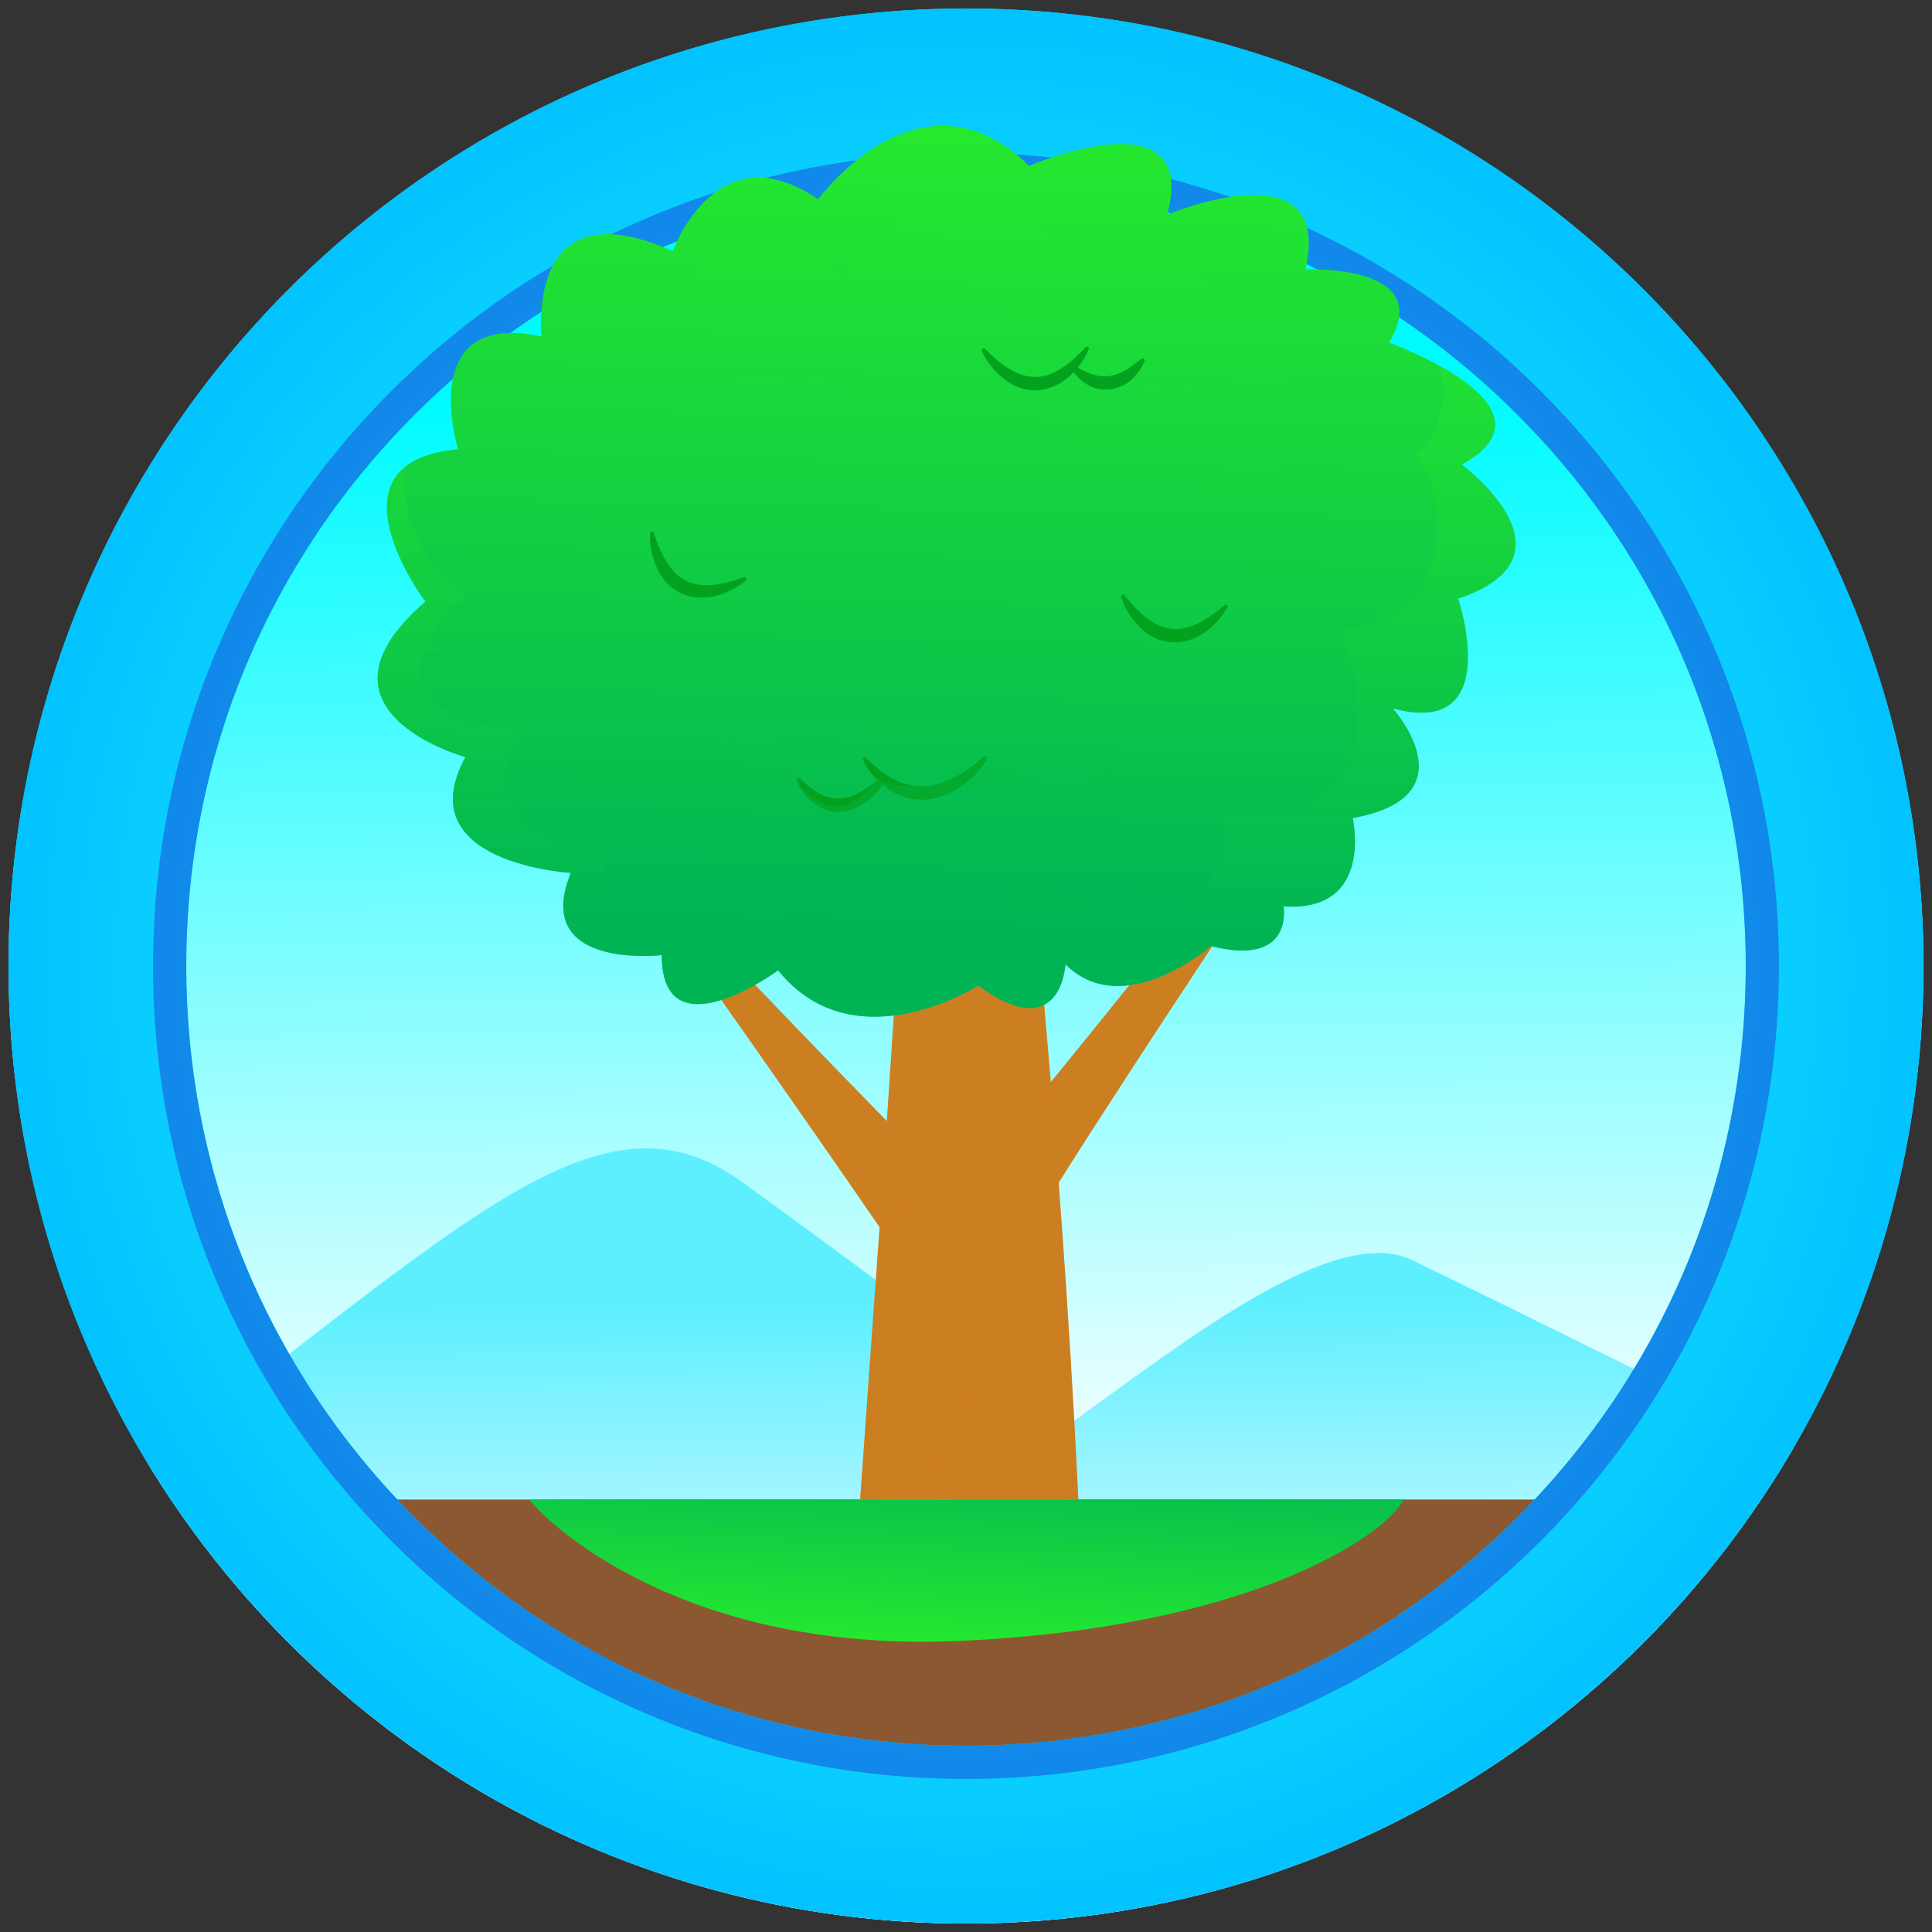 <?xml version="1.0" encoding="UTF-8"?><svg xmlns="http://www.w3.org/2000/svg" xmlns:xlink="http://www.w3.org/1999/xlink" viewBox="0 0 500 500"><rect x="0" y="0" width="500" height="500" fill="#333333" stroke="none"/><defs><linearGradient id="Degradado_sin_nombre_7" x1="251.38" y1="392.89" x2="248.59" y2="104.05" gradientUnits="userSpaceOnUse"><stop offset="0" stop-color="#fff"/><stop offset="1" stop-color="#00fbff"/></linearGradient><linearGradient id="Degradado_sin_nombre_6" x1="251.88" y1="455.16" x2="250.74" y2="337.79" gradientUnits="userSpaceOnUse"><stop offset="0" stop-color="#fff"/><stop offset="1" stop-color="#5eefff"/></linearGradient><linearGradient id="Degradado_sin_nombre_63" x1="247.96" y1="436.08" x2="250.92" y2="371.89" gradientUnits="userSpaceOnUse"><stop offset="0" stop-color="#2bf228"/><stop offset="1" stop-color="#00b555"/></linearGradient><radialGradient id="Degradado_sin_nombre_676" cx="250" cy="250" fx="250" fy="250" r="247.8" gradientUnits="userSpaceOnUse"><stop offset=".54" stop-color="#0ed3ff"/><stop offset=".79" stop-color="#0cd0ff"/><stop offset=".95" stop-color="#05c7ff"/><stop offset="1" stop-color="#02c3ff"/></radialGradient><radialGradient id="Degradado_sin_nombre_678" cx="250" cy="250" fx="250" fy="250" r="210.39" gradientUnits="userSpaceOnUse"><stop offset=".54" stop-color="#1495ea"/><stop offset=".81" stop-color="#1392ea"/><stop offset=".98" stop-color="#1189ea"/><stop offset="1" stop-color="#1188ea"/></radialGradient><linearGradient id="Degradado_sin_nombre_63-2" x1="248.3" y1="-.68" x2="243.27" y2="240.29" xlink:href="#Degradado_sin_nombre_63"/><linearGradient id="Degradado_sin_nombre_63-3" x1="248.3" y1="-.68" x2="243.27" y2="240.29" xlink:href="#Degradado_sin_nombre_63"/><linearGradient id="Degradado_sin_nombre_63-4" x1="246.88" y1="67.1" x2="243.14" y2="246.24" xlink:href="#Degradado_sin_nombre_63"/></defs><g style="isolation:isolate;"><g id="Capa_1"><g><circle cx="250" cy="250" r="247.8" style="fill:url(#Degradado_sin_nombre_7);"/><path d="M365.33,326.06c-19.49-9.3-56.77,19.53-88.54,42.52-12.05-8.78-48.19-36.24-84.7-62.67-36.51-26.44-70.72,10.08-154,72.61,43.46,71.51,122.11,119.28,211.91,119.28,55.67,0,107.04-18.36,148.41-49.35,26.53-19.87,48.95-44.95,65.74-73.7,0,0-79.33-39.39-98.82-48.69Z" style="fill:url(#Degradado_sin_nombre_6);"/><path d="M48.59,388.08c44.97,62.64,118.41,103.45,201.41,103.45s156.44-40.81,201.41-103.45H48.59Z" style="fill:#8c5831;"/><path d="M247.66,424.69c75.16-3.19,110.63-26.99,115.65-36.61H137.04c1,2.1,35.47,39.8,110.63,36.61Z" style="fill:url(#Degradado_sin_nombre_63);"/><path d="M250,48.2c53.9,0,104.58,20.99,142.69,59.11,38.12,38.11,59.11,88.79,59.11,142.69s-20.99,104.58-59.11,142.69c-38.11,38.11-88.79,59.11-142.69,59.11s-104.58-20.99-142.69-59.11c-38.12-38.11-59.11-88.79-59.11-142.69s20.99-104.58,59.11-142.69c38.11-38.11,88.79-59.11,142.69-59.11m0-46C113.14,2.2,2.2,113.14,2.2,250s110.94,247.8,247.8,247.8,247.8-110.94,247.8-247.8S386.86,2.2,250,2.2h0Z" style="fill:url(#Degradado_sin_nombre_676);"/><path d="M250,48.2c53.9,0,104.58,20.99,142.69,59.11,38.12,38.11,59.11,88.79,59.11,142.69s-20.99,104.58-59.11,142.69c-38.11,38.11-88.79,59.11-142.69,59.11s-104.58-20.99-142.69-59.11c-38.12-38.11-59.11-88.79-59.11-142.69s20.99-104.58,59.11-142.69c38.11-38.11,88.79-59.11,142.69-59.11m0-8.59c-116.2,0-210.39,94.2-210.39,210.39s94.2,210.39,210.39,210.39,210.39-94.2,210.39-210.39S366.2,39.61,250,39.61h0Z" style="fill:url(#Degradado_sin_nombre_678);"/><g><path d="M325.72,219.81c-1.82-1.44-4.47-1.13-5.91,.7-11.2,14.19-22.5,28.3-33.88,42.35-4.64,5.75-9.3,11.49-13.97,17.21-2.03-24.46-4.42-48.97-7.16-73.41h-29.77c-.48,7.52-.97,15.03-1.45,22.53-1.16,17.19-2.68,40.1-4.08,60.93-14.18-14.53-29.46-30.36-43.18-44.71-3.23-3.28-8.34,.97-5.75,4.75,4.44,6.26,8.89,12.5,13.28,18.8,10.92,15.59,22.84,32.52,33.78,48.6-.01,.19-.03,.38-.04,.57l-4.99,70.05h56.47c-.04-.94-.09-1.88-.13-2.82-1.1-22.43-2.46-44.85-4.07-67.25-.28-4.01-.59-8.03-.88-12.04,2.65-4.2,5.31-8.39,7.99-12.56,14.69-22.8,29.56-45.48,44.63-68.02,1.2-1.81,.84-4.28-.89-5.64Z" style="fill:#cc7f21;"/><polygon points="227.88 388.15 226.41 334.58 222.6 388.15 227.88 388.15" style="fill:#cc7f21; mix-blend-mode:multiply; opacity:.36;"/><path d="M248.66,388.15c4.54-35.34,11.24-70.58,8.34-106.88-6.41,44.25-11.07,75.32-15.03,106.88h6.69Z" style="fill:#cc7f21; mix-blend-mode:multiply; opacity:.71;"/><path d="M279.07,388.15c-.04-.94-.09-1.88-.13-2.82-1.1-22.43-2.46-44.85-4.07-67.25-.04-.65-.1-1.3-.14-1.94-4.86,24.14-10.49,48.06-16.6,72.02h20.95Z" style="fill:#cc7f21; mix-blend-mode:multiply; opacity:.36;"/><path d="M241.21,318.77c-.03,.6,4.28-68.55,6.38-112.12h-7.2c-2.47,37.19,.85,111.52,.82,112.12Z" style="fill:#cc7f21; mix-blend-mode:multiply; opacity:.36;"/><path d="M322.28,219c-.94,.19-1.83,.68-2.47,1.5-11.2,14.19-22.5,28.3-33.88,42.35-4.55,5.64-9.12,11.27-13.71,16.88-3.18,6.08-6.64,12.1-9.3,18.31,26.17-22.43,42.6-50.18,59.36-79.04Z" style="fill:#cc7f21; mix-blend-mode:multiply; opacity:.71;"/><path d="M223.42,305.6c-3.07-5.35-22.26-40-40.18-61.34-2.48,.31-4.51,3.21-2.68,5.88,4.44,6.26,8.89,12.5,13.28,18.8,10.92,15.59,33.78,48.6,33.78,48.6,0,0,5.95,1.69,8.76-7.39-6.55,3.88-9.89,.8-12.96-4.54Z" style="fill:#cc7f21; mix-blend-mode:multiply; opacity:.71;"/><g style="opacity:.54;"><path d="M180.57,250.14c3.54,4.99,7.08,9.99,10.6,15,3.27-1.25,6.43-3.04,8.89-5.42-4.68-4.86-9.3-9.67-13.74-14.32-3.23-3.28-8.34,.97-5.75,4.75Z" style="fill:#cc7f21; mix-blend-mode:multiply;"/><path d="M235.02,206.65c-.48,7.52-.97,15.03-1.45,22.53-.82,12.1-1.81,27.04-2.82,42.1,7.32,1.19,14.59-2.1,20.38-6.41,5.83,3.3,13.4,3.1,19.51,.05-1.73-19.42-3.67-38.86-5.85-58.26h-29.77Z" style="fill:#cc7f21; mix-blend-mode:multiply;"/><path d="M325.72,219.81c-1.82-1.44-4.47-1.13-5.91,.7-10.69,13.54-21.48,27.02-32.34,40.44,5.1,2.08,10.28,2.04,15.25,.62,7.91-12.07,15.87-24.11,23.89-36.11,1.2-1.81,.84-4.28-.89-5.64Z" style="fill:#cc7f21; mix-blend-mode:multiply;"/></g><path d="M201.38,251.13s-30.11,22.08-30.11-3.94c0,0-33.88,3.94-23.52-21.29,0,0-42.34-2.37-27.29-29.97,0,0-43.29-11.83-10.35-40.22,0,0-27.29-36.28,8.47-39.43,0,0-11.29-36.28,21.64-29.18,0,0-4.7-39.43,33.88-22.08,0,0,11.29-31.55,37.64-13.41,0,0,26.35-36.28,54.58-8.68,0,0,44.23-18.93,35.76,12.62,0,0,43.29-18.14,35.76,14.2,0,0,33.88-1.58,21.64,18.93,0,0,46.11,16.56,18.82,31.55,0,0,31.99,23.66-.94,34.7,0,0,12.23,36.28-16.94,28.39,0,0,20.7,22.87-10.35,28.39,0,0,5.65,24.45-17.88,22.87,0,0,2.82,15.77-18.82,10.25,0,0-22.58,19.72-37.64,4.73,0,0-.94,21.29-22.58,5.52,0,0-31.99,20.51-51.75-3.94Z" style="fill:url(#Degradado_sin_nombre_63-2);"/><g><path d="M169.21,137.94c4.28,13.14,10.38,16.16,23.36,11.42,.51-.19,.91,.55,.47,.87-7.65,6.28-18.8,6.58-23.18-3.6-1.21-2.76-1.77-5.66-1.64-8.59,.02-.56,.86-.64,.98-.1h0Z" style="fill:#02a21f;"/><path d="M291.02,154.06c8.6,10.82,15.37,11.52,25.88,2.55,.41-.36,1.04,.19,.74,.65-4.98,8.56-15.32,12.73-22.97,4.72-2.1-2.16-3.63-4.69-4.53-7.48-.18-.53,.58-.9,.89-.43h0Z" style="fill:#02a21f;"/><path d="M254.94,90.33c9.78,9.76,16.59,9.68,26-.45,.37-.4,1.06,.07,.81,.56-3.96,9.07-13.75,14.41-22.28,7.33-2.33-1.91-4.15-4.24-5.36-6.91-.24-.5,.47-.96,.83-.53h0Z" style="fill:#02a21f;"/><path d="M277.95,94.56c5.7,3.54,9.84,4.03,15.33-.08,.69-.55,1.39-1.12,2.19-1.64,.23-.15,.55-.09,.7,.15,.1,.15,.1,.33,.04,.48-.78,1.77-1.85,3.4-3.31,4.71-2.94,2.86-8.2,3.56-11.67,1.25-1.73-1.07-3.14-2.47-4.03-4.24-.25-.46,.35-.95,.76-.63h0Z" style="fill:#02a21f;"/><g><path d="M207.07,201.44c7.98,8.02,13.55,5.99,21.47-.69,.4-.35,1.02,.16,.77,.62-3.29,6.88-11.96,11.91-18.77,6.42-2-1.57-3.47-3.56-4.32-5.86-.2-.51,.51-.92,.85-.5h0Z" style="fill:#02a21f;"/><path d="M224.15,196.11c10.65,10.89,19.71,8.86,30.59-.27,.42-.36,1.05,.21,.73,.66-5.42,8.63-16.63,14.16-25.8,7.55-2.75-1.94-4.93-4.45-6.35-7.4-.25-.52,.46-.97,.83-.53h0Z" style="fill:#02a21f;"/></g></g><path d="M378.28,120.21c27.29-14.98-18.82-31.55-18.82-31.55,12.23-20.51-21.64-18.93-21.64-18.93,7.53-32.34-35.76-14.2-35.76-14.2,8.47-31.55-35.76-12.62-35.76-12.62-28.23-27.6-54.58,8.68-54.58,8.68-26.35-18.14-37.64,13.41-37.64,13.41-38.58-17.35-33.88,22.08-33.88,22.08-32.94-7.1-21.64,29.18-21.64,29.18-35.76,3.15-8.47,39.43-8.47,39.43-32.93,28.39,10.35,40.22,10.35,40.22-15.06,27.6,27.29,29.97,27.29,29.97-10.35,25.24,23.53,21.29,23.53,21.29,0,26.03,30.11,3.94,30.11,3.94,19.76,24.45,51.75,3.94,51.75,3.94,21.64,15.77,22.58-5.52,22.58-5.52,15.06,14.98,37.64-4.73,37.64-4.73,21.64,5.52,18.82-10.25,18.82-10.25,23.53,1.58,17.88-22.87,17.88-22.87,31.05-5.52,10.35-28.39,10.35-28.39,29.17,7.89,16.94-28.39,16.94-28.39,32.93-11.04,.94-34.7,.94-34.7Zm-50.24,57.44c-8.94,10.73-24.36,14.17-38.19,9.58,1.18,13.53-13.64,23.67-33.92,7.81-7.54,7.8-22.1,10.4-28.86,6.5-12.54,16.65-22.63,1.29-28.37-14.23-26.73,13.44-48.82-4.52-36.45-25.14-36.22-5.6-28.02-37.52-14.42-48.21-13.05-32.01,20.03-34.89,26.12-32.52,14.38-31.46,38.63-13.53,44.8-8.26,22.35-32.83,53.02-20.61,59.06-1.87,21.08-9.14,76.11,7.78,49.14,58.13,10.61,14.87,13.5,33.28,1.06,48.2Z" style="fill:url(#Degradado_sin_nombre_63-3); mix-blend-mode:multiply; opacity:.3;"/><path d="M378.28,120.21c17.25-9.47,5.18-19.57-6.04-25.72,1.62,4.02,1.98,8.38,.21,13.1-.83,4.58-3.25,7.57-6.28,9.87,8.45,9.53,11.96,43.91-19.59,45.54,10.37,22.84,5.26,53.87-30,47.07,2.03,18.12-11.11,39.29-50.81,18.07-6.62,8.56-15.68,14.98-26.54,16.6-15.39,2.72-31.61,.44-41.04-12.15-9.3,9.29-23.08,13.62-35.93,8.21-7.33-3.26-7.26-12.56-4.8-19.59-8.97,.01-17.62-2.85-22.83-10.01-5.84-6.67-4.79-14.45,1.96-22.46-33.41-1.08-33.78-20.79-16.28-34.19-10.48-8.29-17.32-20.8-14.96-34.14-14.05,10.3,4.74,35.29,4.74,35.29-32.93,28.39,10.35,40.22,10.35,40.22-15.06,27.6,27.29,29.97,27.29,29.97-10.35,25.24,23.53,21.29,23.53,21.29,0,26.03,30.11,3.94,30.11,3.94,19.76,24.45,51.75,3.94,51.75,3.94,21.64,15.77,22.58-5.52,22.58-5.52,15.06,14.98,37.64-4.73,37.64-4.73,21.64,5.52,18.82-10.25,18.82-10.25,23.53,1.58,17.88-22.87,17.88-22.87,31.05-5.52,10.35-28.39,10.35-28.39,29.17,7.89,16.94-28.39,16.94-28.39,32.93-11.04,.94-34.7,.94-34.7Z" style="fill:url(#Degradado_sin_nombre_63-4); mix-blend-mode:multiply; opacity:.43;"/></g></g></g></g></svg>